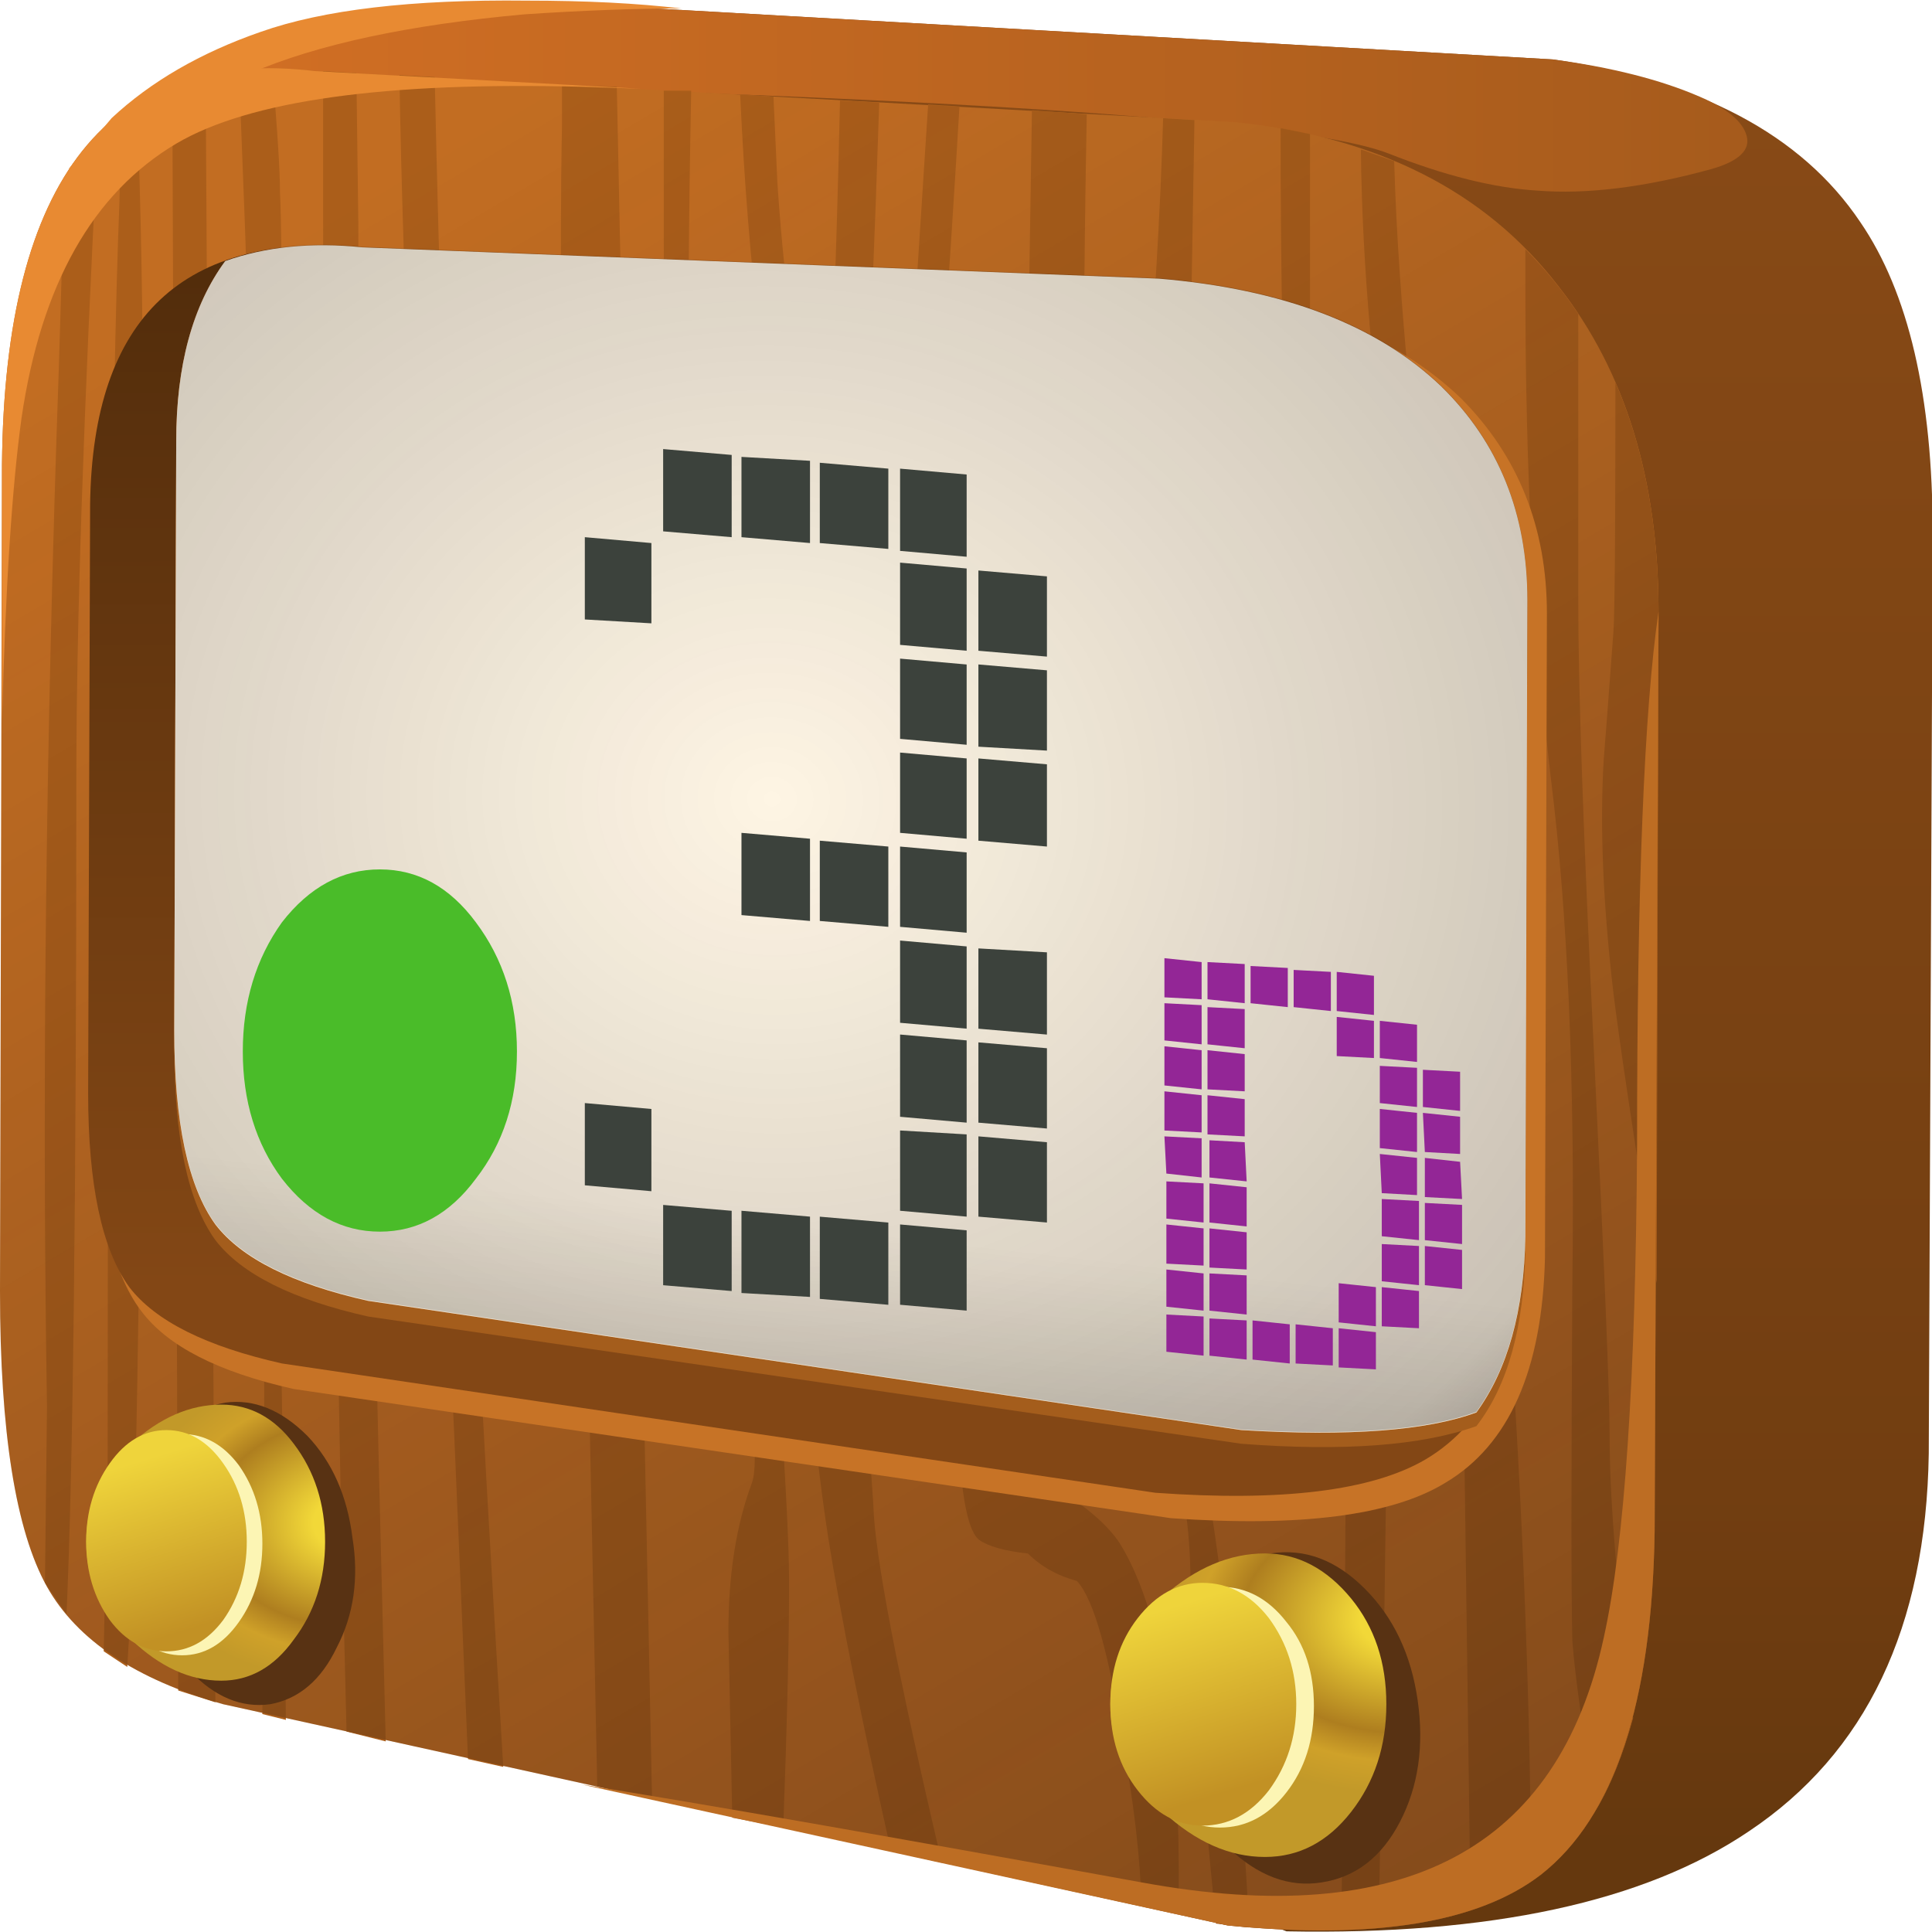 <?xml version="1.0" encoding="iso-8859-1"?>
<!-- Generator: Adobe Illustrator 15.1.0, SVG Export Plug-In . SVG Version: 6.00 Build 0)  -->
<!DOCTYPE svg PUBLIC "-//W3C//DTD SVG 1.1//EN" "http://www.w3.org/Graphics/SVG/1.1/DTD/svg11.dtd">
<svg version="1.1" xmlns="http://www.w3.org/2000/svg" xmlns:xlink="http://www.w3.org/1999/xlink" x="0px" y="0px" width="37px"
	 height="37px" viewBox="0 0 37 37" style="enable-background:new 0 0 37 37;" xml:space="preserve">
<symbol  id="element2_1_" viewBox="0 -9.25 7 9.25">
	<g id="Layer_1_4_">
		<path style="fill-rule:evenodd;clip-rule:evenodd;fill:#4ABC29;" d="M7-4.65C7-5.917,6.65-7,5.95-7.9
			C5.283-8.8,4.467-9.25,3.5-9.25S1.7-8.8,1-7.9C0.333-7,0-5.917,0-4.65s0.333,2.367,1,3.3C1.7-0.45,2.533,0,3.5,0
			s1.783-0.45,2.45-1.35C6.65-2.283,7-3.383,7-4.65z"/>
	</g>
</symbol>
<symbol  id="letterd_1_" viewBox="0 -10.5 7.6 10.5">
	<g id="Layer_1_2_">
		<g>
			<path style="fill-rule:evenodd;clip-rule:evenodd;fill:#932696;" d="M7.55-2.9v-1L6.6-3.8v0.95L7.55-2.9z M5.35-1.45L4.4-1.35v1
				l0.95-0.1V-1.45z M6.45-2.65L5.5-2.55v0.95l0.95-0.1V-2.65z M6.45-2.8v-1L5.5-3.7v0.95L6.45-2.8z M5.35-2.55L4.4-2.5v1l0.95-0.1
				V-2.55z M7.55-4.05V-5l-0.9,0.05l-0.05,1L7.55-4.05z M5.5-5l0.95-0.1v-0.95L5.55-6L5.5-5z M6.65-5.1l0.9-0.1L7.6-6.15L6.65-6.1
				V-5.1z M6.45-4.95L5.5-4.85v1l0.95-0.1V-4.95z M3.15-1.25L2.2-1.15v0.95l0.95-0.05V-1.25z M4.25-1.35L3.3-1.25v0.95l0.95-0.05
				V-1.35z M2.05-1.15L1.1-1.05v0.95l0.95-0.05V-1.15z M0.95-1.2v-1L0-2.1v0.95L0.95-1.2z M0-1v1l0.95-0.1v-0.95L0-1z M0.95-2.35v-1
				L0-3.25v1L0.95-2.35z M2.05-2.45V-3.4L1.1-3.35v1L2.05-2.45z M2.05-1.3v-1L1.1-2.2v0.95L2.05-1.3z M2.05-4.55L1.1-4.5v1l0.95-0.1
				V-4.55z M0.95-4.6v-1l-0.9,0.1L0-4.55L0.95-4.6z M0.95-3.5v-0.95L0-4.4v1L0.95-3.5z M1.15-4.65l0.9-0.05l0.05-1L1.15-5.6V-4.65z
				 M1-5.75v-1l-0.95,0.1v0.95L1-5.75z M2.1-5.85v-1l-0.95,0.1v1L2.1-5.85z M1-6.9v-0.95L0.05-7.8v1L1-6.9z M1.15-8.05L2.1-8.1v-1
				L1.15-9V-8.05z M1-9.15v-1l-0.95,0.1v0.95L1-9.15z M1-8.05V-9L0.05-8.9v0.95L1-8.05z M2.1-9.25v-1l-0.95,0.1v0.95L2.1-9.25z
				 M2.1-7.95L1.15-7.9v1L2.1-7V-7.95z M3.2-10.35l-0.95,0.1v1l0.95-0.1V-10.35z M4.45-9.45l0.95-0.1v-0.95l-0.95,0.05V-9.45z
				 M4.3-9.45v-0.95l-0.95,0.05v1L4.3-9.45z M4.45-8.3L5.4-8.4v-1L4.45-9.3V-8.3z M7.6-7.3L6.65-7.2v0.95L7.6-6.3V-7.3z M7.6-8.45
				l-0.95,0.1v1l0.95-0.1V-8.45z M6.5-7.2L5.55-7.1v0.95L6.5-6.2V-7.2z M6.5-8.5v-0.95L5.55-9.4v1L6.5-8.5z M6.5-8.35l-0.95,0.1
				v0.95L6.5-7.35V-8.35z"/>
		</g>
	</g>
</symbol>
<symbol  id="number3_1_" viewBox="0 -22 11.8 22">
	<g id="Layer_1_3_">
		<g>
			<path style="fill-rule:evenodd;clip-rule:evenodd;fill:#3C423C;" d="M9.75-0.65v-2.1l-1.7,0.15v2.1L9.75-0.65z M8.05-2.9
				l1.7-0.15v-2.1L8.05-5V-2.9z M10.05-3.101l1.75-0.15V-5.3l-1.75,0.15V-3.101z M7.75-2.55L6-2.4v2.05L7.75-0.5V-2.55z M11.8-7.7
				l-1.75,0.1v2.1l1.75-0.15V-7.7z M8.05-5.351l1.7-0.15v-2.05L8.05-7.4V-5.351z M9.75-7.9v-2.05L8.05-9.8v2.05L9.75-7.9z
				 M9.75-10.3v-2.05l-1.7,0.15v2.05L9.75-10.3z M11.8-8.05v-2.1L10.05-10v2.1L11.8-8.05z M9.75-12.7v-2.1l-1.7,0.15v2.1L9.75-12.7z
				 M9.75-17.2l-1.7,0.15v2.1l1.7-0.15V-17.2z M10.05-15.15l1.75-0.15v-2.05l-1.75,0.15V-15.15z M9.75-17.5v-2.1l-1.7,0.15v2.05
				L9.75-17.5z M11.8-12.851v-2.1l-1.75,0.15v2.05L11.8-12.851z M7.75-12.2L6-12.05V-10l1.75-0.15V-12.2z M0-2.25L1.7-2.4v-2.05
				L0-4.351V-2.25z M2,0l1.75-0.15v-2.1L2-2.101V0z M4-2.25v2.05l1.75-0.1v-2.1L4-2.25z M1.7-16.851v-2.1L0-18.8v2.1L1.7-16.851z
				 M5.75-9.95v-2.1L4-11.9v2.1L5.75-9.95z M3.75-21.5L2-21.351v2.05l1.75-0.15V-21.5z M4-19.45l1.75-0.15v-2.05L4-21.55V-19.45z
				 M6-19.601l1.75-0.15v-2.1L6-21.7V-19.601z M8.05-19.8l1.7-0.15V-22l-1.7,0.15V-19.8z M11.8-19.75l-1.75,0.15v2.05l1.75-0.15
				V-19.75z"/>
		</g>
	</g>
</symbol>
<g id="Base">
	<g>
		<g>
			
				<linearGradient id="SVGID_1_" gradientUnits="userSpaceOnUse" x1="493.378" y1="-671.693" x2="538.278" y2="-671.693" gradientTransform="matrix(1.670379e-005 0.75 -0.75 -7.499999e-004 -484.8 -368.8)">
				<stop  offset="0" style="stop-color:#884A16"/>
				<stop  offset="0.796" style="stop-color:#723E11"/>
				<stop  offset="1" style="stop-color:#65380E"/>
			</linearGradient>
			<path style="fill-rule:evenodd;clip-rule:evenodd;fill:url(#SVGID_1_);" d="M29.737,1.138c2.8,0.4,4.763,1.438,5.888,3.113
				c0.926,1.35,1.388,3.337,1.388,5.962l-0.075,17.625c-0.05,3.324-1.2,5.737-3.45,7.237c-1.999,1.35-4.949,1.987-8.85,1.912
				l-15.113-5.85c-1.675-0.476-2.8-1.226-3.375-2.25c-0.6-1.075-0.899-2.963-0.899-5.662L1.013,5.862
				c-0.35-2.149,0.649-3.687,3-4.612c1.725-0.675,4.35-1.05,7.875-1.125L29.737,1.138z"/>
			
				<linearGradient id="SVGID_2_" gradientUnits="userSpaceOnUse" x1="651.35" y1="494.264" x2="691.019" y2="494.264" gradientTransform="matrix(0.75 0 0 0.75 -484.8 -368.8)">
				<stop  offset="0" style="stop-color:#D26F24"/>
				<stop  offset="1" style="stop-color:#A65B1C"/>
			</linearGradient>
			<path style="fill-rule:evenodd;clip-rule:evenodd;fill:url(#SVGID_2_);" d="M3.712,1.4c1-0.5,2.3-0.85,3.9-1.049
				c1.051-0.125,2.475-0.2,4.275-0.225l17.85,1.012c1.125,0.15,2.063,0.388,2.813,0.713c0.525,0.225,0.825,0.475,0.9,0.75
				c0.075,0.274-0.15,0.487-0.675,0.637C31.5,3.588,30.388,3.726,29.438,3.65c-0.825-0.05-1.775-0.287-2.85-0.712
				c-1.225-0.475-5.338-0.85-12.337-1.125c-0.275,0-2.288-0.1-6.038-0.3C6.213,1.388,4.713,1.35,3.712,1.4z"/>
			<path style="fill-rule:evenodd;clip-rule:evenodd;fill:#C26D22;" d="M23.625,2.337c2.75,0.275,4.825,1.325,6.226,3.15
				c1.274,1.625,1.912,3.7,1.912,6.225l-0.075,17.625c-0.05,3.275-0.775,5.463-2.175,6.563c-1.2,0.925-3.2,1.25-6,0.975
				L4.275,32.638c-1.675-0.476-2.8-1.226-3.375-2.25C0.3,29.313,0,27.425,0,24.726L0.038,8.9c0.05-5.5,2.05-8.012,6-7.538
				L23.625,2.337z"/>
			<g>
				<path style="fill-rule:evenodd;clip-rule:evenodd;fill:#AB5E1A;" d="M22.275,2.263l0.6,0.037L22.8,6.688
					c-0.149,3.875-0.225,6.812-0.225,8.813c0,0.1-0.013,1.712-0.037,4.837c-0.025,1.875-0.013,3.263,0.037,4.162
					c0.05,0.801,0.175,1.775,0.375,2.925c0.25,1.426,0.425,2.638,0.525,3.638c0.175,1.65,0.325,3.601,0.449,5.851l-0.637-0.075
					c-0.325-3.3-0.488-5.476-0.488-6.525c0-1.3-0.225-2.463-0.675-3.487c-0.475-1.024-0.712-1.862-0.712-2.513
					c0-0.175,0.037-0.712,0.112-1.612s0.112-3.175,0.112-6.825c0-2.875,0.087-5.326,0.263-7.351
					C22.1,6.125,22.225,4.037,22.275,2.263z"/>
				<path style="fill-rule:evenodd;clip-rule:evenodd;fill:#AB5E1A;" d="M14.175,1.813l0.638,0.038l0.075,1.65
					c0.15,2.25,0.45,4.313,0.9,6.188c0.124-1.875,0.225-4.462,0.299-7.763l0.75,0.038V2c-0.175,5.35-0.363,8.725-0.563,10.125
					l-0.262,1.5c-0.25-0.65-0.513-1.638-0.787-2.962C14.675,8.038,14.325,5.088,14.175,1.813z"/>
				<path style="fill-rule:evenodd;clip-rule:evenodd;fill:#AB5E1A;" d="M10.763,2.375v-0.75l1.05,0.038l0.674,32.774l-1.049-0.225
					l-0.226-10.838c-0.175-5.175-0.287-8.912-0.337-11.212C10.75,8.263,10.713,5,10.763,2.375z"/>
				<path style="fill-rule:evenodd;clip-rule:evenodd;fill:#AB5E1A;" d="M1.237,3.388C1.413,3.113,1.625,2.85,1.875,2.601
					C1.6,7.875,1.462,11.988,1.462,14.938c0,7.875-0.062,13.2-0.188,15.975l-0.413-0.601L0.9,26.938
					c-0.1-6.075-0.025-12.7,0.226-19.875L1.237,3.388z"/>
				<path style="fill-rule:evenodd;clip-rule:evenodd;fill:#AB5E1A;" d="M6.188,1.362L6.825,1.4L6.862,4.25
					c0,5.8,0.175,15.5,0.525,29.1l-0.75-0.188l-0.113-4.538C6.3,16.75,6.188,8.5,6.188,3.875V1.362z"/>
				<path style="fill-rule:evenodd;clip-rule:evenodd;fill:#AB5E1A;" d="M26.7,10.063c-0.399-2.55-0.612-4.951-0.638-7.201
					L26.7,3.087c0.075,2.701,0.45,6.463,1.125,11.288C28.2,16.9,28.525,20,28.8,23.675c0.325,4.351,0.501,8.45,0.525,12.301
					c-0.274,0.225-0.663,0.425-1.162,0.6L28.05,28.25c-0.05-4.225-0.2-7.588-0.449-10.087C27.226,15.388,26.925,12.688,26.7,10.063z
					"/>
				<path style="fill-rule:evenodd;clip-rule:evenodd;fill:#AB5E1A;" d="M2.325,2.188l0.3-0.226C2.7,4.037,2.737,6.05,2.737,8
					c0,11.875-0.074,19.437-0.225,22.687l-0.075,1.237l-0.451-0.3l0.076-3.563c0-12.375,0.075-20.437,0.225-24.187L2.325,2.188z"/>
				<path style="fill-rule:evenodd;clip-rule:evenodd;fill:#AB5E1A;" d="M4.575,1.325h0.637c0.1,1.15,0.15,1.938,0.15,2.363
					c0.05,0.975,0.05,4.424,0,10.35c-0.024,6.074-0.024,9.812,0,11.212c0.025,0.35,0.063,2.912,0.113,7.688l-0.451-0.112
					c0.05-3.726,0.05-7.063,0-10.013C4.875,12.388,4.763,6.2,4.688,4.25L4.575,1.325z"/>
				<path style="fill-rule:evenodd;clip-rule:evenodd;fill:#AB5E1A;" d="M31.763,11.712l-0.037,12.863
					C31.275,21.7,31,19.851,30.9,19.025c-0.2-1.7-0.263-3.188-0.188-4.462c0.025-0.3,0.088-1.125,0.188-2.476
					c0.025-0.375,0.037-1.962,0.037-4.762C31.488,8.601,31.763,10.063,31.763,11.712z"/>
				<path style="fill-rule:evenodd;clip-rule:evenodd;fill:#AB5E1A;" d="M7.65,1.438l0.675,0.038
					C8.4,4.975,8.563,10.338,8.813,17.563c0.075,3,0.349,8.425,0.825,16.275l-0.675-0.15L8.7,27.5
					C8.051,13.851,7.7,5.162,7.65,1.438z"/>
				<polygon style="fill-rule:evenodd;clip-rule:evenodd;fill:#AB5E1A;" points="3.3,1.625 3.938,1.438 4.125,32.601 3.413,32.375 
									"/>
				<path style="fill-rule:evenodd;clip-rule:evenodd;fill:#AB5E1A;" d="M29.7,14.9c-0.325-2.774-0.487-5.887-0.487-9.337V4.775
					c0.375,0.375,0.712,0.788,1.013,1.238v5.55c0,1.649,0.1,4.512,0.3,8.587c0.199,4.1,0.3,6.55,0.3,7.35
					c0,1.25,0.15,3.051,0.45,5.4c-0.2,0.725-0.438,1.313-0.713,1.763c-0.25-1.5-0.4-2.575-0.45-3.226
					c-0.024-0.899-0.024-3.213,0-6.938C30.162,20.7,30.025,17.5,29.7,14.9z"/>
				<path style="fill-rule:evenodd;clip-rule:evenodd;fill:#AB5E1A;" d="M12.712,1.737h0.525c-0.1,5.05-0.05,8.388,0.15,10.013
					c0.05,0.349,0.3,1.95,0.75,4.799c0.3,1.825,0.476,3.476,0.525,4.95c0.05,1.25,0.138,2.925,0.262,5.025
					c0.125,1.85,0.188,3.112,0.188,3.787c0,1.1-0.037,2.663-0.112,4.688l-0.976-0.188L13.95,31.25c0-1.1,0.15-2.05,0.45-2.85
					c0.15-0.4,0-2.138-0.45-5.213c-0.525-3.85-0.875-7.037-1.05-9.562c-0.125-2.125-0.188-5.125-0.188-9V1.737z"/>
				<path style="fill-rule:evenodd;clip-rule:evenodd;fill:#AB5E1A;" d="M24.525,2.45l0.563,0.113v4.5c0,1.675,0.25,4.125,0.75,7.35
					c0.5,3.2,0.75,5.874,0.75,8.024c0,3.725-0.063,8.55-0.188,14.476c-0.15,0.024-0.388,0.037-0.713,0.037
					c0.075-5.75,0.1-9.399,0.075-10.95c-0.05-2.8-0.087-4.287-0.112-4.462c-0.15-0.7-0.3-2.088-0.45-4.163
					c-0.3-3.725-0.476-6.263-0.525-7.613C24.575,7.863,24.525,5.425,24.525,2.45z"/>
				<path style="fill-rule:evenodd;clip-rule:evenodd;fill:#AB5E1A;" d="M17.775,2l0.6,0.038
					c-0.425,7.149-0.937,13.075-1.538,17.774c-0.275,2.25-0.387,3.988-0.337,5.213c0.025,0.75,0.1,2.012,0.225,3.787
					c0.024,0.95,0.462,3.238,1.313,6.862l-0.975-0.225c-0.575-2.575-0.976-4.575-1.201-6c-0.299-1.95-0.437-3.726-0.412-5.325
					c0.025-1.8,0.3-4.05,0.825-6.75c0.55-3.026,0.925-6.213,1.125-9.563L17.775,2z"/>
				<path style="fill-rule:evenodd;clip-rule:evenodd;fill:#AB5E1A;" d="M19.763,2.112l1.05,0.076
					c-0.05,2.549-0.075,5.737-0.075,9.563c0,0.75,0,1.925,0,3.524c0,1.351-0.074,2.3-0.225,2.851c-0.2,0.75-0.425,1.787-0.675,3.112
					c-0.25,1.476-0.375,2.563-0.375,3.263c0,0.5-0.025,1.263-0.075,2.288c0,0.824,0.138,1.313,0.412,1.462
					c0.825,0.45,1.376,0.888,1.65,1.313c0.75,1.225,1.125,3.35,1.125,6.375v0.713l-0.713-0.15c-0.024-0.899-0.138-1.9-0.337-3
					c-0.275-1.8-0.575-2.875-0.9-3.225c-0.375-0.1-0.688-0.275-0.938-0.525c-0.45-0.05-0.762-0.137-0.938-0.263
					c-0.275-0.225-0.412-1.263-0.412-3.112c0-1.05-0.088-2.188-0.263-3.412c-0.101-0.625-0.013-1.863,0.263-3.713
					c0.45-1.875,0.762-3.187,0.938-3.937c0.275-1.25,0.412-4.063,0.412-8.438L19.763,2.112z"/>
			</g>
			
				<linearGradient id="SVGID_3_" gradientUnits="userSpaceOnUse" x1="760.862" y1="-312.272" x2="812.506" y2="-312.272" gradientTransform="matrix(0.381 0.646 -0.646 0.381 -484.8 -368.8)">
				<stop  offset="0" style="stop-color:#130C0E;stop-opacity:0"/>
				<stop  offset="1" style="stop-color:#130C0E;stop-opacity:0.349"/>
			</linearGradient>
			<path style="fill-rule:evenodd;clip-rule:evenodd;fill:url(#SVGID_3_);" d="M23.625,2.337c2.75,0.275,4.825,1.325,6.226,3.15
				c1.274,1.625,1.912,3.7,1.912,6.225l-0.075,17.625c-0.05,3.275-0.775,5.463-2.175,6.563c-1.2,0.925-3.2,1.25-6,0.975
				L4.275,32.638c-1.675-0.476-2.8-1.226-3.375-2.25C0.3,29.313,0,27.425,0,24.726L0.038,8.9c0.05-5.5,2.05-8.012,6-7.538
				L23.625,2.337z"/>
			<path style="fill-rule:evenodd;clip-rule:evenodd;fill:#BD6D23;" d="M31.763,11.712l-0.075,17.625
				c-0.05,3.275-0.775,5.463-2.175,6.563c-1.2,0.925-3.2,1.25-6,0.975l-12.375-2.7c2.351,0.375,5.925,1.001,10.725,1.875
				c5.025,0.925,7.976-0.637,8.851-4.688c0.4-1.8,0.612-4.949,0.638-9.449C31.351,16.988,31.488,13.587,31.763,11.712z"/>
			<path style="fill-rule:evenodd;clip-rule:evenodd;fill:#E88A32;" d="M12.282,1.7c-0.391-0.013-0.759-0.025-1.107-0.037
				c-3.8-0.101-6.399,0.262-7.799,1.087C1.775,3.7,0.788,5.45,0.413,8c-0.184,1.33-0.309,3.274-0.375,5.831V8.9
				c0.05-5.5,2.05-8.012,6-7.538L12.282,1.7z"/>
			<path style="fill-rule:evenodd;clip-rule:evenodd;fill:#E88A32;" d="M2.851,2.226C2.725,2.3,2.525,2.537,2.25,2.938L1.313,3.237
				l0.825-0.975c0.75-0.7,1.7-1.25,2.85-1.65c1.201-0.425,2.9-0.625,5.1-0.6c1.125,0,2.113,0.05,2.962,0.15
				c-0.874,0-1.875,0.037-3,0.112C7.825,0.475,6.075,0.85,4.8,1.4C3.525,1.95,2.875,2.226,2.851,2.226z"/>
		</g>
		<g>
			<path style="fill-rule:evenodd;clip-rule:evenodd;fill:#C77326;" d="M29.625,11.75l-0.037,12.337
				c-0.051,2.15-0.688,3.588-1.913,4.313c-1.024,0.625-2.774,0.85-5.25,0.675L5.625,26.601c-1.45-0.325-2.425-0.825-2.925-1.5
				c-0.55-0.726-0.825-1.976-0.825-3.75L1.913,9.875c0.05-3.601,1.799-5.25,5.25-4.951l15.375,0.6c2.374,0.2,4.187,0.9,5.438,2.101
				C29.075,8.725,29.625,10.101,29.625,11.75z"/>
			
				<linearGradient id="SVGID_4_" gradientUnits="userSpaceOnUse" x1="-525.217" y1="667.045" x2="-498.417" y2="667.045" gradientTransform="matrix(2.798508e-005 -0.75 0.75 -7.499999e-004 -484.8 -368.8)">
				<stop  offset="0" style="stop-color:#834715"/>
				<stop  offset="1" style="stop-color:#512C0B"/>
			</linearGradient>
			<path style="fill-rule:evenodd;clip-rule:evenodd;fill:url(#SVGID_4_);" d="M29.25,11.487l-0.037,12.188
				c-0.051,2.126-0.688,3.55-1.913,4.275c-1.024,0.6-2.749,0.813-5.175,0.638L5.4,26.112c-1.45-0.325-2.425-0.812-2.924-1.462
				c-0.525-0.725-0.788-1.963-0.788-3.713L1.726,9.65c0.05-3.575,1.787-5.212,5.212-4.913l15.262,0.6
				c2.375,0.2,4.175,0.888,5.4,2.063C28.7,8.475,29.25,9.837,29.25,11.487z"/>
			<path style="fill-rule:evenodd;clip-rule:evenodd;fill:#A45D1C;" d="M27.601,7.7c1.1,1.05,1.649,2.4,1.649,4.05l-0.037,12.187
				c-0.025,1.475-0.338,2.6-0.938,3.375c-1.05,0.375-2.55,0.487-4.5,0.338L7.05,25.213C5.6,24.888,4.625,24.4,4.125,23.75
				c-0.525-0.725-0.788-1.963-0.788-3.712L3.375,8.712c0-1.45,0.312-2.599,0.938-3.45C4.987,5.013,5.863,4.925,6.938,5L22.2,5.638
				C24.575,5.813,26.375,6.5,27.601,7.7z"/>
			<path style="fill-rule:evenodd;clip-rule:evenodd;fill:#C26D22;" d="M27.601,7.4c1.1,1.075,1.649,2.438,1.649,4.087
				l-0.037,12.188c-0.025,1.426-0.338,2.551-0.938,3.375c-0.95,0.351-2.45,0.463-4.5,0.338L7.05,24.913
				C5.6,24.588,4.625,24.1,4.125,23.45c-0.525-0.726-0.788-1.962-0.788-3.713L3.375,8.45C3.375,7,3.688,5.85,4.313,5
				c0.775-0.275,1.649-0.363,2.625-0.263l15.262,0.6C24.575,5.537,26.375,6.225,27.601,7.4z"/>
			<path style="fill-rule:evenodd;clip-rule:evenodd;fill:#FEF5E4;" d="M27.601,7.4c1.1,1.075,1.649,2.438,1.649,4.087
				l-0.037,12.188c-0.025,1.426-0.338,2.551-0.938,3.375c-0.95,0.351-2.45,0.463-4.5,0.338L7.05,24.913
				C5.6,24.588,4.625,24.1,4.125,23.45c-0.525-0.726-0.788-1.962-0.788-3.713L3.375,8.45C3.375,7,3.688,5.85,4.313,5
				c0.775-0.275,1.649-0.363,2.625-0.263l15.262,0.6C24.575,5.537,26.375,6.225,27.601,7.4z"/>
			
				<radialGradient id="SVGID_5_" cx="21.148" cy="18.895" r="25.958" gradientTransform="matrix(0.748 0.055 0.05 -0.671 -1.979 26.819)" gradientUnits="userSpaceOnUse">
				<stop  offset="0" style="stop-color:#130C0E;stop-opacity:0"/>
				<stop  offset="0.914" style="stop-color:#130C0E;stop-opacity:0.22"/>
				<stop  offset="1" style="stop-color:#130C0E;stop-opacity:0.329"/>
			</radialGradient>
			<path style="fill-rule:evenodd;clip-rule:evenodd;fill:url(#SVGID_5_);" d="M22.199,5.325c2.376,0.2,4.176,0.887,5.4,2.063
				c1.101,1.075,1.65,2.438,1.65,4.087l-0.037,12.188c-0.025,1.426-0.338,2.551-0.938,3.375c-0.95,0.351-2.45,0.463-4.5,0.338
				L7.05,24.9c-1.45-0.325-2.425-0.813-2.925-1.463c-0.525-0.725-0.787-1.962-0.787-3.713L3.375,8.438c0-1.45,0.313-2.6,0.938-3.45
				c0.775-0.275,1.65-0.362,2.625-0.263L22.199,5.325z"/>
			
				<linearGradient id="SVGID_6_" gradientUnits="userSpaceOnUse" x1="-451.634" y1="723.266" x2="-443.103" y2="723.266" gradientTransform="matrix(0.086 -0.745 0.745 0.086 -484.8 -368.8)">
				<stop  offset="0" style="stop-color:#000000;stop-opacity:0.239"/>
				<stop  offset="1" style="stop-color:#000000;stop-opacity:0"/>
			</linearGradient>
			<path style="fill-rule:evenodd;clip-rule:evenodd;fill:url(#SVGID_6_);" d="M3.337,19.813h25.875v3.862
				c-0.025,1.426-0.338,2.551-0.938,3.375c-0.95,0.351-2.45,0.463-4.5,0.338L7.05,24.913C5.6,24.588,4.625,24.1,4.125,23.45
				C3.601,22.75,3.337,21.538,3.337,19.813z"/>
		</g>
		<g>
			<path style="fill-rule:evenodd;clip-rule:evenodd;fill:#583213;" d="M6.75,29.45c0.125,0.774,0.025,1.476-0.3,2.1
				c-0.3,0.626-0.725,0.987-1.275,1.088C4.625,32.713,4.113,32.5,3.638,32s-0.775-1.15-0.9-1.95C2.613,29.275,2.7,28.575,3,27.95
				c0.299-0.625,0.738-0.987,1.313-1.088C4.863,26.788,5.388,27,5.888,27.5C6.363,28,6.65,28.65,6.75,29.45z"/>
			
				<radialGradient id="SVGID_7_" cx="-638.385" cy="-550.408" r="5.715" gradientTransform="matrix(-0.75 0.023 0.016 0.538 -463.139 339.954)" gradientUnits="userSpaceOnUse">
				<stop  offset="0.196" style="stop-color:#F2D838"/>
				<stop  offset="0.655" style="stop-color:#AE7E1F"/>
				<stop  offset="0.816" style="stop-color:#CFA129"/>
				<stop  offset="1" style="stop-color:#C29929"/>
			</radialGradient>
			<path style="fill-rule:evenodd;clip-rule:evenodd;fill:url(#SVGID_7_);" d="M6.226,29.525c0,0.725-0.2,1.35-0.6,1.875
				c-0.375,0.524-0.838,0.787-1.388,0.787c-0.6,0-1.175-0.263-1.725-0.787C1.938,30.85,1.65,30.225,1.65,29.525
				c0-0.7,0.288-1.325,0.863-1.875c0.55-0.5,1.125-0.75,1.725-0.75c0.55,0,1.013,0.25,1.388,0.75
				C6.025,28.175,6.226,28.801,6.226,29.525z"/>
			<path style="fill-rule:evenodd;clip-rule:evenodd;fill:#FCF5B4;" d="M5.025,29.563c0,0.575-0.149,1.075-0.45,1.5
				c-0.3,0.426-0.663,0.638-1.088,0.638S2.7,31.488,2.4,31.063c-0.299-0.425-0.45-0.925-0.45-1.5c0-0.574,0.15-1.074,0.45-1.5
				c0.3-0.4,0.663-0.6,1.087-0.6s0.788,0.199,1.088,0.6C4.875,28.488,5.025,28.988,5.025,29.563z"/>
			
				<linearGradient id="SVGID_8_" gradientUnits="userSpaceOnUse" x1="696.743" y1="-465.403" x2="701.243" y2="-465.403" gradientTransform="matrix(0.221 0.717 -0.717 0.221 -484.8 -368.8)">
				<stop  offset="0" style="stop-color:#EFD43B"/>
				<stop  offset="1" style="stop-color:#C29124"/>
			</linearGradient>
			<path style="fill-rule:evenodd;clip-rule:evenodd;fill:url(#SVGID_8_);" d="M4.726,29.525c0,0.574-0.15,1.074-0.451,1.5
				c-0.299,0.4-0.662,0.6-1.087,0.6c-0.425,0-0.788-0.199-1.087-0.6C1.8,30.6,1.65,30.1,1.65,29.525c0-0.575,0.15-1.075,0.451-1.5
				C2.4,27.6,2.763,27.388,3.188,27.388c0.425,0,0.788,0.212,1.087,0.638C4.575,28.45,4.726,28.95,4.726,29.525z"/>
		</g>
		<g>
			<path style="fill-rule:evenodd;clip-rule:evenodd;fill:#583213;" d="M27.15,32.563c0.125,0.875,0.012,1.65-0.338,2.325
				s-0.85,1.063-1.5,1.162c-0.625,0.101-1.225-0.124-1.8-0.675c-0.55-0.55-0.888-1.262-1.013-2.138
				c-0.149-0.874-0.05-1.649,0.3-2.324c0.375-0.676,0.888-1.063,1.538-1.163s1.25,0.125,1.8,0.675S27.025,31.688,27.15,32.563z"/>
			
				<radialGradient id="SVGID_9_" cx="-664.502" cy="-554.814" r="6.59" gradientTransform="matrix(-0.75 0.024 0.016 0.511 -462.499 330.444)" gradientUnits="userSpaceOnUse">
				<stop  offset="0.196" style="stop-color:#F2D838"/>
				<stop  offset="0.655" style="stop-color:#AE7E1F"/>
				<stop  offset="0.816" style="stop-color:#CFA129"/>
				<stop  offset="1" style="stop-color:#C29929"/>
			</radialGradient>
			<path style="fill-rule:evenodd;clip-rule:evenodd;fill:url(#SVGID_9_);" d="M26.55,32.638c0,0.8-0.225,1.487-0.675,2.063
				s-1,0.862-1.649,0.862c-0.676,0-1.325-0.287-1.95-0.862c-0.675-0.6-1.013-1.288-1.013-2.063s0.338-1.463,1.013-2.063
				c0.625-0.55,1.274-0.825,1.95-0.825c0.624,0,1.175,0.287,1.649,0.862C26.325,31.162,26.55,31.838,26.55,32.638z"/>
			<path style="fill-rule:evenodd;clip-rule:evenodd;fill:#FCF5B4;" d="M25.163,32.675c0,0.65-0.175,1.2-0.525,1.65
				S23.863,35,23.362,35c-0.499,0-0.912-0.225-1.237-0.675c-0.35-0.45-0.524-1-0.524-1.65c0-0.624,0.175-1.162,0.524-1.612
				c0.325-0.45,0.738-0.675,1.237-0.675c0.501,0,0.925,0.225,1.275,0.675C24.988,31.488,25.163,32.025,25.163,32.675z"/>
			
				<linearGradient id="SVGID_10_" gradientUnits="userSpaceOnUse" x1="707.713" y1="-490.297" x2="712.655" y2="-490.297" gradientTransform="matrix(0.22 0.717 -0.717 0.22 -484.8 -368.799)">
				<stop  offset="0" style="stop-color:#EFD43B"/>
				<stop  offset="1" style="stop-color:#C29124"/>
			</linearGradient>
			<path style="fill-rule:evenodd;clip-rule:evenodd;fill:url(#SVGID_10_);" d="M24.825,32.638c0,0.625-0.175,1.175-0.525,1.65
				c-0.35,0.449-0.774,0.675-1.274,0.675c-0.475,0-0.888-0.226-1.237-0.675c-0.351-0.45-0.525-1.001-0.525-1.65
				s0.175-1.2,0.525-1.65c0.35-0.449,0.763-0.675,1.237-0.675c0.5,0,0.925,0.226,1.274,0.675
				C24.65,31.463,24.825,32.013,24.825,32.638z"/>
		</g>
	</g>
</g>
<g id="letterd">
	<g>
		
			<use xlink:href="#letterd_1_"  width="7.6" height="10.5" y="-10.5" transform="matrix(0.75 0 0 -0.75 22.3 18.35)" style="overflow:visible;"/>
	</g>
</g>
<g id="number3">
	<g>
		
			<use xlink:href="#number3_1_"  width="11.8" height="22" y="-22" transform="matrix(0.75 0 0 -0.75 11.2 8.6)" style="overflow:visible;"/>
	</g>
</g>
<g id="element2">
	<g>
		
			<use xlink:href="#element2_1_"  width="7" height="9.25" y="-9.25" transform="matrix(0.75 0 0 -0.75 4.65 16.65)" style="overflow:visible;"/>
	</g>
</g>
</svg>
